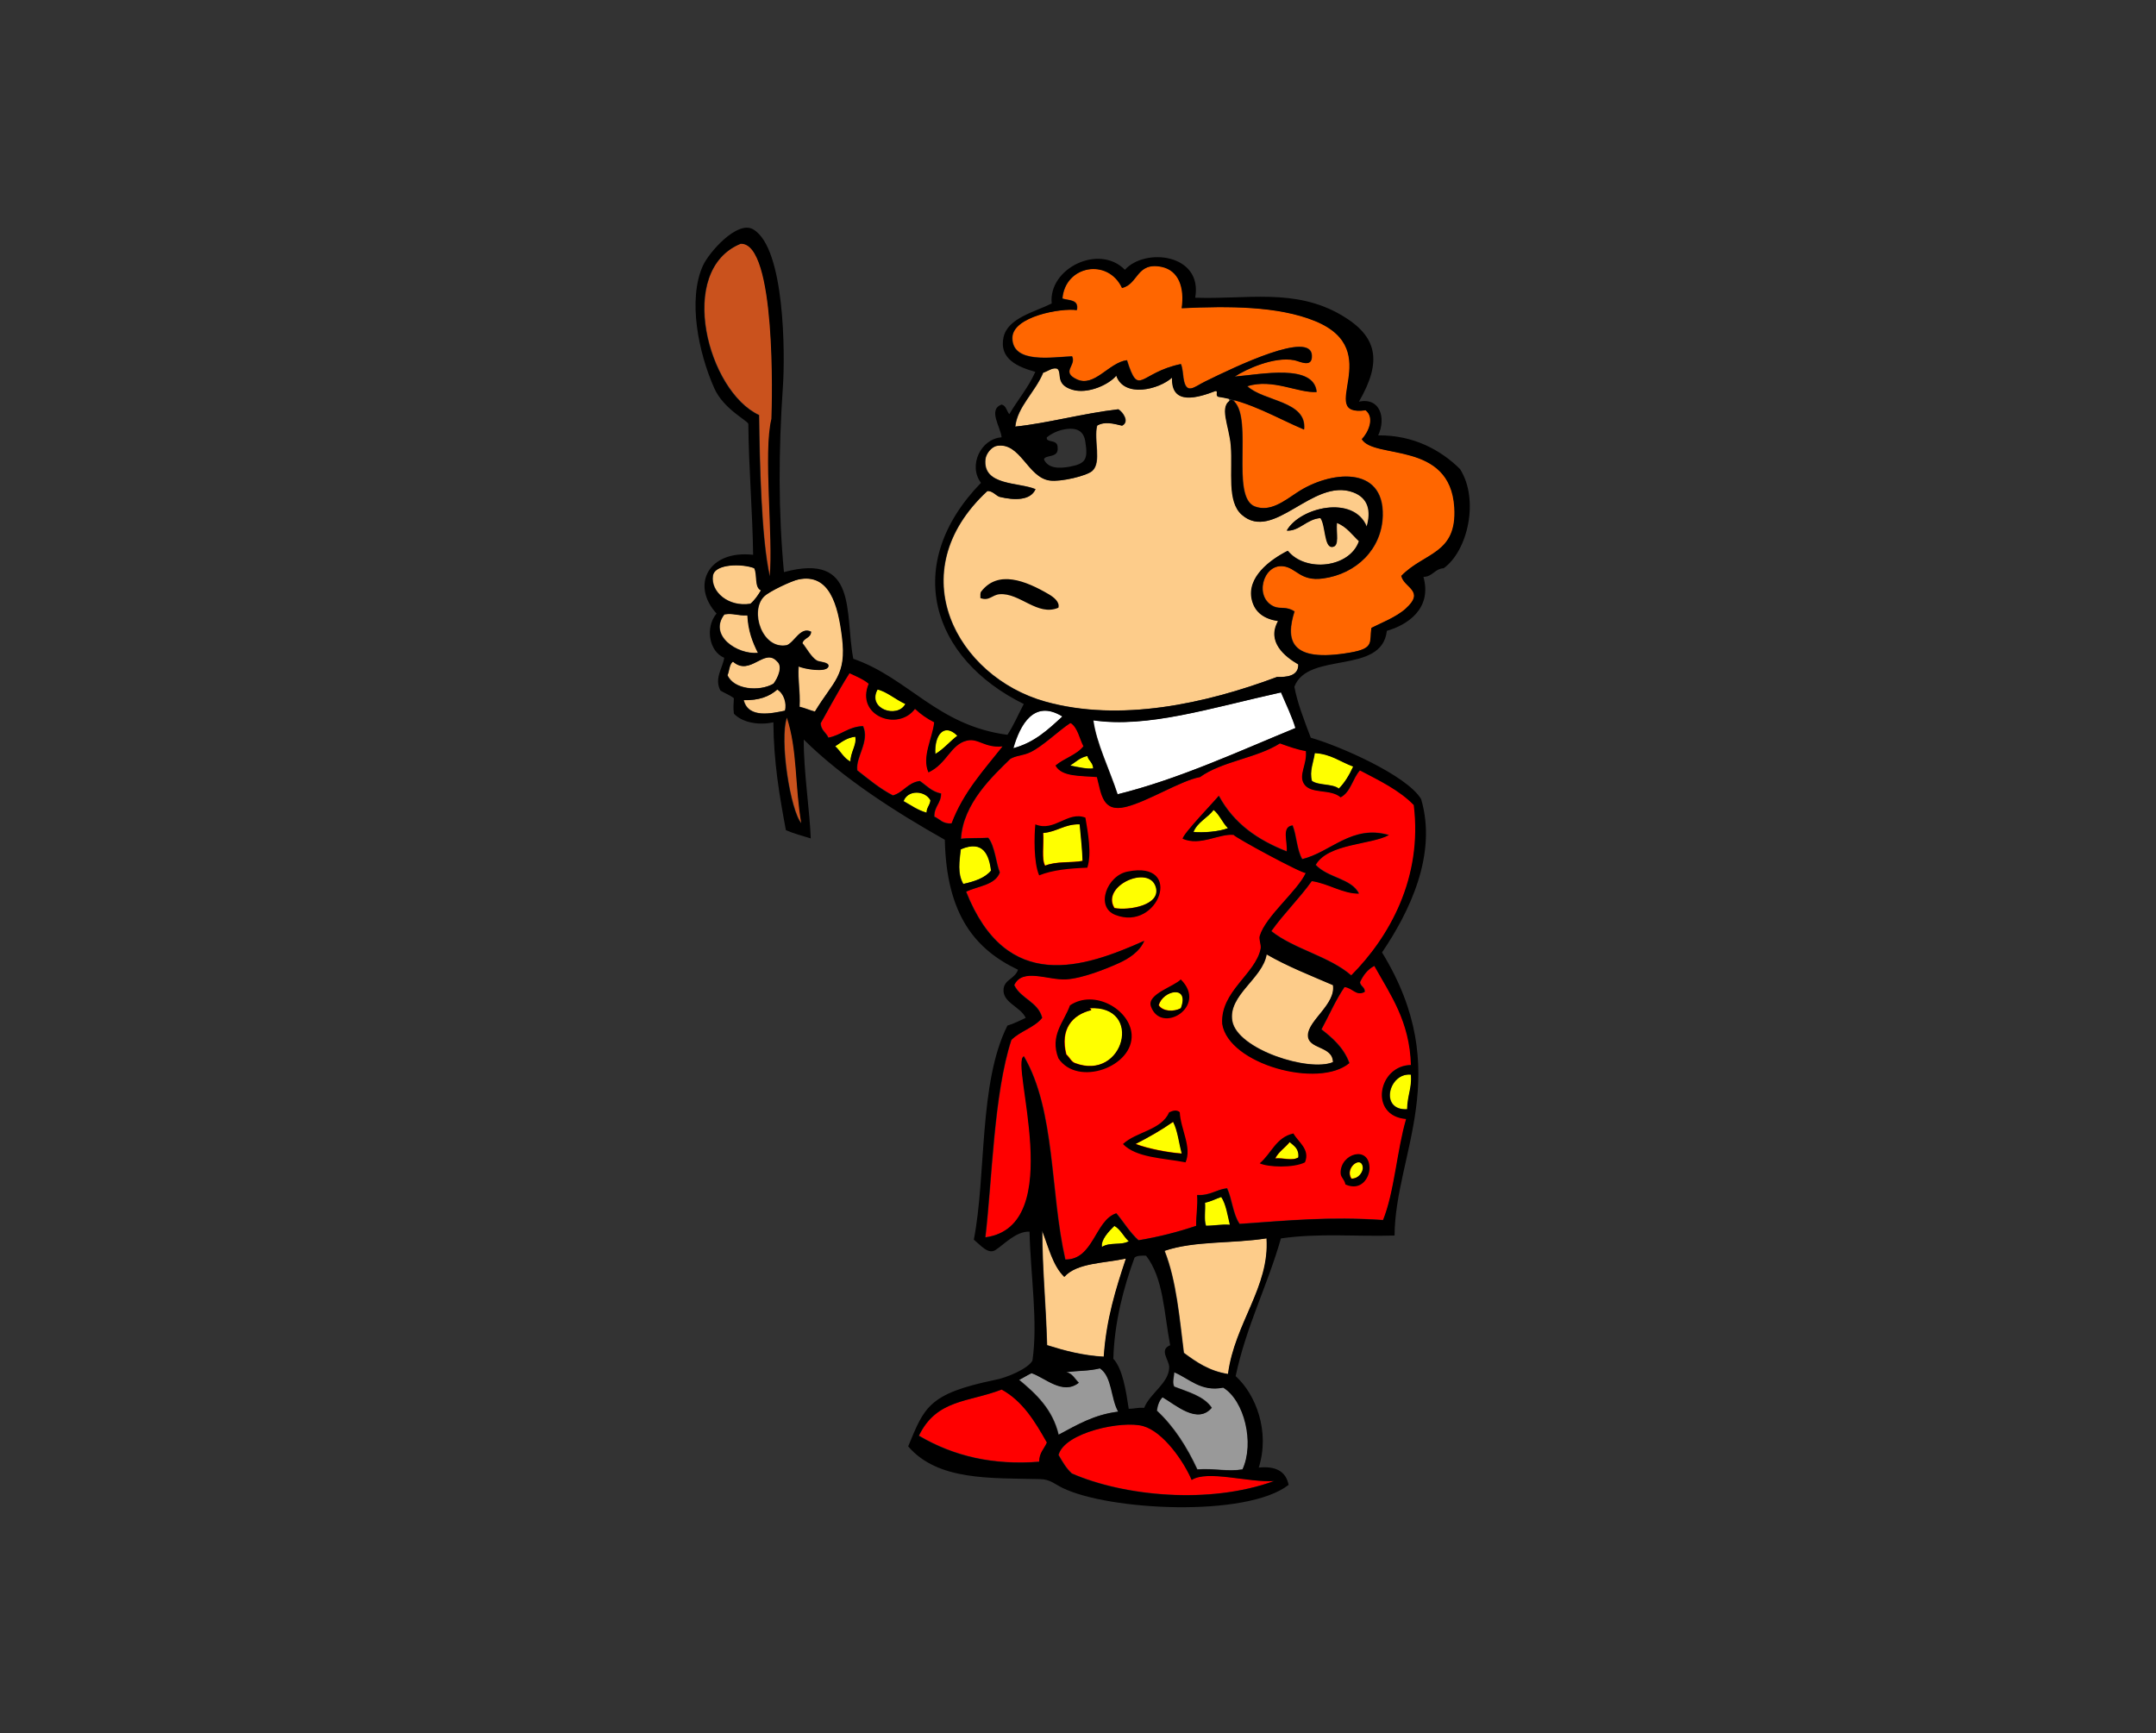 <?xml version="1.0" encoding="utf-8"?>
<!-- Generator: Adobe Illustrator 17.0.0, SVG Export Plug-In . SVG Version: 6.00 Build 0)  -->
<!DOCTYPE svg PUBLIC "-//W3C//DTD SVG 1.1//EN" "http://www.w3.org/Graphics/SVG/1.1/DTD/svg11.dtd">
<svg version="1.1" id="Layer_1" xmlns="http://www.w3.org/2000/svg" xmlns:xlink="http://www.w3.org/1999/xlink" x="0px" y="0px"
	 width="348.097px" height="279.91px" viewBox="0 0 348.097 279.91" enable-background="new 0 0 348.097 279.91"
	 xml:space="preserve">
<rect x="0" y="0" width="348.097" height="279.91" fill="#333333" stroke="none"/>
<path fill="#FF0000" d="M172.816,116.773c-1.884,1.226-4.352,3.679-6.377,4.664c-1.226,0.6-2.324,0.529-3.266,1.09
	c-2.783,2.733-7.65,7.175-7.977,12.917c0.934-0.152,3.383-0.093,4.403-0.163c1.071,1.316,1.296,4.29,1.865,5.598
	c-0.732,2.063-3.554,2.184-5.435,3.11c6.552,16.545,19.009,12.29,28.761,7.93c-0.747,1.791-2.597,2.916-4.045,3.578
	c-2.04,0.934-5.929,2.491-8.549,2.643c-2.935,0.171-7.077-1.915-8.397,0.93c1.047,2.223,3.846,2.682,4.508,5.287
	c-1.261,1.588-3.562,2.137-4.975,3.574c-2.854,8.759-3.099,22.567-4.197,31.875c13.384-1.795,3.92-28.356,6.221-29.232
	c5.115,8.775,4.208,21.933,6.688,32.81c4.582,0.066,4.804-6.38,8.237-7.463c1.207,1.44,2.18,3.11,3.578,4.356
	c3.336-0.549,6.419-1.359,9.327-2.336c-0.023-1.732,0.269-3.149,0.156-4.975c2.098,0.128,3.052-0.888,4.819-1.09
	c0.818,1.775,0.95,4.236,2.024,5.754c7.996-0.553,14.412-1.211,23.167-0.623c1.834-4.504,2.246-11.297,3.733-16.327
	c-6.038-0.483-4.551-8.65,0.779-8.708c-0.214-7.097-3.301-11.321-5.913-16.015c-1.098,0.561-1.806,1.514-2.332,2.643
	c0.082,0.693,0.798,0.755,0.775,1.553c-1.39,0.751-1.919-0.627-3.266-0.779c-1.44,2.087-2.488,4.559-3.729,6.84
	c1.635,1.281,3.562,2.861,4.508,5.442c-4.944,4.154-19.457,0.199-20.512-6.31c-0.362-5.248,5.392-8.07,6.205-12.193
	c0.113-0.58-0.315-1.483-0.156-2.02c0.942-3.2,6.092-7.253,7.435-10.188c-0.502,0.191-11.578-5.804-11.636-6.143
	c-2.375-0.245-5.396,1.857-8.237,0.623c-0.012-0.751,5.399-6.342,5.82-6.937c2.449,4.531,6.299,7.144,10.982,8.989
	c0.163-1.588-0.884-4.01,0.934-4.2c0.658,1.674,0.681,3.979,1.549,5.442c4.633-1.125,8.019-5.621,13.999-3.889
	c-2.885,1.584-9.814,1.335-11.819,4.823c2.028,2.145,5.754,2.164,6.988,4.633c-2.643,0.016-4.886-1.623-7.618-2.02
	c-2.028,2.846-4.512,5.232-6.536,8.086c3.733,2.955,9.335,4.041,12.905,7.151c6.155-6.182,11.562-15.723,10.11-27.523
	c-2.351-2.414-5.579-3.959-8.705-5.598c-1.187,1.3-1.475,3.504-3.11,4.356c-1.643-1.433-4.831-0.448-5.913-2.176
	c-0.907-1.456,0.514-3.103,0.311-5.287c-1.542-0.273-2.857-0.767-4.197-1.242c-3.733,2.386-9.351,2.881-12.905,5.442
	c-3.095,0.561-8.409,3.944-11.975,4.819c-3.78,0.93-3.947-2.048-4.664-4.819c-2.608-0.241-5.699,0-6.684-1.865
	c1.37-1.168,3.383-1.693,4.508-3.11c-0.658-1.261-0.899-2.935-2.024-3.729C172.917,116.773,172.866,116.773,172.816,116.773
	L172.816,116.773z M132.54,116.773c0.039,1.156,0.891,1.491,1.246,2.332c2.094-0.393,3.204-1.771,5.598-1.865
	c1.117,2.519-1.23,4.948-0.93,7.151c1.837,1.429,3.601,2.927,5.754,4.045c1.732-0.498,2.382-2.071,4.352-2.332
	c1.074,0.74,1.904,1.725,3.422,2.024c0,1.608-1.129,2.083-1.086,3.729c0.895,0.401,1.363,1.23,2.799,1.086
	c1.88-5.014,5.197-8.588,8.241-12.438c-2.9,0.304-3.893-1.359-5.758-0.934c-2.667,0.611-3.239,3.749-6.217,5.131
	c-1.109-2.515,0.646-5.489,0.93-8.086c-1.168-0.596-2.207-1.312-3.11-2.176c-2.752,3.729-9.639,1.102-7.467-4.045
	c-0.868-0.736-2.017-1.195-3.11-1.709C135.397,111.483,132.82,116.349,132.54,116.773L132.54,116.773z"/>
<path fill="#FDCC8A" d="M198.435,64.375c-0.553-0.128-1.106-0.234-1.674-0.315c-0.553-0.202,0.074-0.985-0.467-0.934
	c-2.76,1.055-7.194,2.464-6.996-2.176c-2.137,1.95-7.747,3.332-9.02-0.311c-1.222,1.491-4.652,3.044-7.132,2.266
	c-2.745-0.856-1.596-2.674-2.351-3.352c-0.74-0.327-1.612,0.42-2.332,0.623c-1.296,3.149-4.181,5.512-4.508,8.708
	c5.298-0.557,10.927-2.133,16.634-2.799c0.755,0.44,1.841,2.036,0.623,2.643c-1.363-0.323-2.799-0.74-4.045,0
	c-0.576,2.344,0.763,5.913-0.775,7.307c-0.88,0.794-5.037,1.799-6.844,1.553c-3.581-0.479-4.738-6.26-8.549-5.598
	c-0.895,0.156-1.771,1.281-1.865,2.18c-0.452,4.294,5.384,3.671,8.086,4.819c-0.786,1.88-3.469,1.795-5.758,1.246
	c-0.522-0.125-1.207-1.059-2.02-0.934c-14.229,13.185-4.854,30.003,9.32,33.981c12.088,3.399,25.954,0.35,37.485-3.975
	c1.37,0.054,3.488-0.07,3.422-2.02c-2.145-1.25-5.146-3.628-3.266-6.996c-2.219-0.346-3.757-1.378-4.239-3.461
	c-0.829-3.613,2.889-6.412,5.793-7.891c2.854,3.539,9.997,2.772,11.507-1.553c-1.125-1.055-1.997-2.359-3.578-2.955
	c-0.175,1.565,0.498,3.838-0.775,3.889c-1.269,0.047-1.036-3.562-1.865-4.668c-2.242,0.152-3.43,2.161-5.442,2.024
	c2.126-3.784,10.815-5.812,12.905-0.623c0.74-2.534,0.284-4.636-2.184-5.555c-6.509-2.425-12.866,8.14-17.985,3.613
	c-2.425-2.149-1.44-7.011-1.756-11.118c-0.237-3.021-1.802-6.026-0.296-7.21L198.435,64.375L198.435,64.375z M204.535,154.091
	c-0.603,3.905-6.279,6.618-5.547,10.783c0.802,4.59,12.418,8.296,16.276,6.634c-0.027-2.682-4.06-2.017-4.041-4.352
	c0.019-2.375,4.52-5.022,4.041-8.089C211.605,157.493,207.848,156.018,204.535,154.091L204.535,154.091z M188.053,201.985
	c1.927,4.839,2.433,11.107,3.114,16.479c2.024,1.503,4.107,2.943,7.151,3.422c1.063-8.214,6.743-14.065,6.221-21.925
	C199.004,200.845,192.907,200.323,188.053,201.985L188.053,201.985z M169.083,217.222c2.803,0.88,5.695,1.67,9.176,1.865
	c0.401-6.077,1.962-10.994,3.574-15.86c-3.523,0.775-7.926,0.673-9.95,2.955c-1.865-1.818-2.542-4.819-3.578-7.463
	C168.316,205.092,168.88,210.157,169.083,217.222L169.083,217.222z M125.544,111.331c-1.261,1.121-2.982,1.787-5.442,1.709
	c0.732,3.052,4.609,2.137,6.688,1.713C127.09,113.566,126.623,111.977,125.544,111.331L125.544,111.331z M118.389,106.819
	c-0.619,0.413-0.58,1.487-0.899,2.207c0.962,2.297,5.092,2.717,7.432,1.37c0.751-0.962,1.522-2.818,0.623-3.578
	C123.465,104.456,121.172,109.299,118.389,106.819L118.389,106.819z M116.991,99.201c-2.604,3.363,1.993,6.528,5.442,6.221
	c-0.876-1.717-1.596-3.589-1.709-6.065C119.109,99.438,118.447,98.959,116.991,99.201L116.991,99.201z M136.001,102.879
	c-0.646-5.224-2.028-10.363-7.042-9.327c-1.109,0.23-4.734,1.927-5.575,2.768c-2.375,2.382-0.276,8.654,3.714,7.856
	c1.292-0.572,2.188-3.033,3.889-2.176c-0.031,1.059-1.207,0.973-1.401,1.865c0.568,0.631,1.382,2.231,2.336,2.799
	c0.382,0.226,2.024,0.23,1.865,0.934c-0.245,1.082-3.951,0.401-4.819,0c-0.16,2.355,0.284,3.905,0.156,6.528
	c0.891,0.199,1.616,0.561,2.488,0.779C134.615,109.922,136.775,109.135,136.001,102.879L136.001,102.879z M115.127,92.984
	c-0.374,2.55,2.464,5.072,6.061,4.508c0.705-0.596,1.234-1.359,1.713-2.176c-1.094-0.463-0.541-2.573-1.09-3.578
	C119.907,90.987,115.415,90.983,115.127,92.984L115.127,92.984z"/>
<path fill="#FF0000" d="M161.776,224.377c-5.353,2.079-10.503,1.534-13.376,7.463c5.653,3.332,12.01,4.788,19.437,4.2
	c-0.008-1.46,0.818-2.09,1.242-3.11C167.167,229.555,165.186,226.254,161.776,224.377L161.776,224.377z M184.635,230.287
	c-3.379-0.962-12.73,1.016-13.688,4.664c0.627,1.086,1.25,2.176,2.149,2.99c8.381,3.652,22.155,5.057,32.685,1.211
	c-4.119,0.288-10.748-1.822-13.329-0.171C191.198,236.017,187.905,231.213,184.635,230.287L184.635,230.287z"/>
<path fill="#999999" d="M189.606,223.91c2.281,0.884,4.792,1.534,6.069,3.418c-2.301,2.733-5.835-0.51-7.93-1.709
	c-0.529,0.51-0.802,1.269-0.934,2.176c2.764,2.577,4.839,5.839,6.532,9.487c2.892-0.195,4.808,0.405,7.311,0
	c1.966-4.239,0.323-11.13-3.11-13.216c-3.617,0.732-5.524-1.507-7.934-2.488C189.602,222.384,189.252,223.198,189.606,223.91
	L189.606,223.91z M172.193,221.578c1.02,0.222,1.374,1.113,2.02,1.709c-2.585,2.04-5.407-0.81-7.618-1.553
	c-0.709,0.327-1.327,0.747-2.024,1.086c2.776,2.308,5.399,4.765,6.377,8.864c2.912-1.545,5.676-3.243,9.643-3.729
	c-1.215-2.106-0.969-5.668-2.955-6.996C175.739,221.423,174.202,221.298,172.193,221.578L172.193,221.578z"/>
<path fill="#FFFF00" d="M195.987,130.768c-0.973,1.308-2.604,1.958-3.266,3.578c1.616,0.152,4.181-0.055,5.598-0.623
	C197.415,132.859,196.971,131.543,195.987,130.768L195.987,130.768z M186.651,143.206c-1.121-3.663-8.926-0.136-6.684,3.422
	C182.26,147.072,187.566,146.177,186.651,143.206L186.651,143.206z M168.46,134.498c0.128,1.892-0.292,4.255,0.311,5.287
	c1.802-0.755,4.29-0.424,6.065-0.779c-0.031-1.542-0.284-4.021-0.467-5.909C171.882,133.05,170.718,134.323,168.46,134.498
	L168.46,134.498z M172.816,123.613c1.125,0.23,2.741,0.603,3.733,0.467c-0.016-0.969-0.747-1.222-0.934-2.024
	C174.408,122.301,173.7,123.049,172.816,123.613L172.816,123.613z M155.146,137.141c-0.202,1.876-0.568,3.905,0.409,5.598
	c1.826-0.405,3.504-0.954,4.508-2.176C159.732,138.118,158.852,135.553,155.146,137.141L155.146,137.141z M151.047,121.748
	c1.378-0.802,2.332-2.024,3.574-2.955C152.464,116.629,150.844,118.724,151.047,121.748L151.047,121.748z M145.912,129.367
	c1.207,0.662,2.266,1.464,3.733,1.865c0-0.88,0.561-1.203,0.619-2.02C149.408,127.615,146.613,127.475,145.912,129.367
	L145.912,129.367z M134.872,120.503c0.872,0.786,1.378,1.939,2.488,2.488c-0.016-1.538,1.059-2.752,0.779-4.045
	C136.701,119.121,135.845,119.872,134.872,120.503L134.872,120.503z M141.715,111.331c-1.736,3.138,3.188,4.765,4.508,2.332
	C144.709,112.993,143.117,111.6,141.715,111.331L141.715,111.331z M211.846,126.101c1.094,0.771,3.313,0.417,4.352,1.246
	c0.985-0.985,1.709-2.231,2.332-3.578c-2.055-0.74-3.566-2.028-6.221-2.176C212.115,123.029,211.41,124.52,211.846,126.101
	L211.846,126.101z M227.239,179.126c0.047-2.289,0.779-3.406,0.623-5.598C224.265,173.123,222.649,179.375,227.239,179.126
	L227.239,179.126z M220.084,188.458c-0.234-1.939-2.986,0.105-1.865,1.865C219.434,190.361,220.173,189.162,220.084,188.458
	L220.084,188.458z M205.933,187.056c1.413-0.113,2.698,0.455,3.733-0.156c0.148-1.444-0.712-1.88-1.398-2.488
	C207.537,185.339,206.49,185.954,205.933,187.056L205.933,187.056z M183.385,184.724c2.114,0.806,5.236,1.378,7.467,1.553
	c-0.471-1.705-0.654-3.702-1.401-5.131C187.566,182.47,185.515,183.638,183.385,184.724L183.385,184.724z M187.118,162.332
	c0.681,1.02,2.449,1.082,3.578,0.467C192.175,158.926,187.745,159.926,187.118,162.332L187.118,162.332z M176.234,163.111
	c-3.118,0.747-5.076,3.142-4.041,7.155c0.58,0.537,0.798,1.172,1.398,1.398c7.945,3.025,11.177-9.421,2.332-8.864
	C176.098,162.83,176.168,162.974,176.234,163.111L176.234,163.111z M177.947,201.363c1.265-0.833,3.122-0.21,4.352-0.93
	c-0.845-0.763-1.304-1.911-2.332-2.491C179.037,198.832,177.717,200.253,177.947,201.363L177.947,201.363z M197.228,193.277
	c-0.891,0.3-1.647,0.736-2.647,0.93c0.09,1.207-0.187,2.78,0.156,3.729c1.359,0.008,2.429-0.265,3.889-0.156
	C198.241,196.204,197.999,194.472,197.228,193.277L197.228,193.277z"/>
<path fill="#CA521D" d="M129.433,132.944c-1.047-6.159-0.611-11.893-2.336-17.105C125.817,119.405,127.674,131.037,129.433,132.944
	L129.433,132.944z M119.635,39.335c-10.499,4.286-5.337,23.844,2.955,27.679c0.093,7.346,0.335,19.815,1.74,26.071
	c0.6-6.139-1.067-20.076,0.276-25.452C124.723,64.842,125.396,39.094,119.635,39.335L119.635,39.335z"/>
<path fill="#FFFFFF" d="M163.64,120.818c3.434-0.919,5.66-3.044,7.93-5.131C166.957,112.849,164.711,117.081,163.64,120.818
	L163.64,120.818z M176.549,116.306c0.491,3.702,2.515,7.7,3.92,11.951c9.853-2.433,19.659-6.98,28.734-10.706
	c-0.463-1.608-1.546-3.947-2.332-5.754C195.391,114.336,185.367,117.587,176.549,116.306L176.549,116.306z"/>
<path fill="#FF6600" d="M187.586,43.069c-4.084-0.814-3.741,2.787-6.377,3.418c-2.273-4.882-9.195-3.652-9.643,1.709
	c1.051,0.35,2.694,0.101,2.332,1.865c-2.456-0.378-10.425,1.004-10.417,4.508c0.012,4.216,6.474,3.075,9.643,2.955
	c0.736,1.518-1.861,2.495,0.779,3.726c2.838,1.324,5.174-2.725,8.082-3.099c1.946,6.127,1.958,2.028,8.708,0.623
	c0.276,0.627,0.308,1.507,0.424,2.293c0.42,2.776,1.736,1.39,3.414,0.564c5.333-2.624,17.105-8.237,17.308-4.255
	c0.105,2.11-1.919,0.954-2.803,0.779c-3.262-0.65-7.809,1.444-9.643,2.643c4.298-0.358,12.777-2.114,13.22,2.488
	c-2.99,0.195-7.058-2.223-11.196-0.934c2.686,2.503,9.658,2.363,9.172,6.996c-3.659-1.545-7.288-3.652-11.289-4.749l0.035,0.257
	c2.974,3.025-0.631,15.474,3.325,16.934c2.476,0.911,4.683-0.86,6.867-2.305c5.178-3.418,13.972-4.438,13.758,3.784
	c-0.136,5.38-4.247,9.405-9.639,10.137c-3.714,0.502-4.271-1.756-6.474-1.978c-3.251-0.331-4.718,5.115-1.401,6.528
	c0.969,0.413,1.978-0.093,3.266,0.779c-1.409,4.465-0.93,8.393,9.078,6.626c3.912-0.689,2.998-1.697,3.36-3.979
	c1.382-0.712,3.982-1.709,5.528-3.103c3.227-2.908-0.284-3.328-0.705-5.294c3.694-3.819,9.016-3.476,8.561-11.033
	c-0.654-10.85-12.967-7.739-14.941-11.044c0.969-0.973,2.18-3.426,0.623-4.668c-8.261,1.117,3.523-9.608-8.144-14.396
	c-5.999-2.46-14.038-2.433-21.555-2.083C191.319,46.397,190.353,43.649,187.586,43.069L187.586,43.069z"/>
<path d="M170.885,98.146c-3.363,1.448-6.221-2.437-9.487-2.18c-1.242,0.101-1.658,1.152-3.11,0.623
	c0.004-0.413-0.058-0.891,0.156-1.09c2.713-3.48,7.132-1.732,10.885,0.467C170.114,96.425,171.15,97.215,170.885,98.146
	L170.885,98.146z M175.245,132.041c0.382,2.293,1.055,5.832,0.308,8.086c-2.896,0.109-5.641,0.37-7.774,1.242
	c-0.919-2.083-0.798-6.451-0.619-8.241C170.258,134.416,172.345,130.932,175.245,132.041L175.245,132.041z M168.401,134.529
	c0.128,1.892-0.292,4.251,0.311,5.287c1.802-0.755,4.29-0.424,6.065-0.779c-0.031-1.542-0.284-4.021-0.467-5.909
	C171.823,133.077,170.659,134.354,168.401,134.529L168.401,134.529z M126.572,92.392c12.029-3.235,9.775,6.61,11.196,13.995
	c8.954,3.118,13.543,10.776,24.884,12.282c1.016-1.526,1.764-3.313,2.643-4.975c-14.98-7.393-19.683-22.544-6.91-35.721
	c-2.098-2.768-0.047-7.105,3.332-7.35c-0.152-1.658-2.258-4.481,0-5.287c0.755,0.175,0.806,1.059,1.242,1.553
	c1.359-2.324,3.072-4.294,4.2-6.84c-2.799-0.771-5.906-2.09-5.131-5.598c0.689-3.126,5.123-4.095,7.774-5.442
	c-0.572-5.656,7.63-9.697,11.819-5.442c3.243-3.613,12.605-2.593,11.352,4.508c8.226,0.319,16.051-1.623,23.646,2.838
	c5.824,3.426,6.556,7.447,2.787,13.956c3.402-0.736,4.422,2.62,3.11,5.442c5.695-0.066,10.137,2.382,13.216,5.442
	c3.138,4.944,1.242,13.232-2.643,16.015c-1.468,0.086-1.756,1.355-3.266,1.401c1.433,5.162-2.643,7.778-5.909,8.708
	c-0.806,7.179-12.734,3.235-14.929,9.02c0.471,2.577,1.491,5.189,2.647,8.241c4.531,1.285,15.455,6.022,17.81,9.896
	c2.663,8.962-1.915,18.301-6.307,24.778c11.854,19.344,2.094,32.545,2.024,45.718c-6.096,0.191-12.2-0.424-18.347,0.467
	c-2.184,7.669-5.582,14.116-7.311,22.236c3.286,2.986,5.563,8.965,3.733,14.77c2.628-0.261,4.368,0.518,4.819,2.799
	c-6.82,5.306-29.1,4.142-36.543,0.467c-1.312-0.65-1.962-1.363-3.578-1.401c-7.992-0.199-16.498,0.3-21.302-5.287
	c2.608-6.268,3.2-8.498,13.995-10.729c1.923-0.35,5.318-1.795,6.065-3.11c0.919-6.244-0.3-13.734-0.467-20.839
	c-2.192-0.082-4.084,2.063-5.505,2.97c-1.18,0.751-2.351-0.744-3.488-1.678c2.036-10.464,0.775-25.343,5.423-34.569
	c1.074-0.319,1.993-0.802,2.955-1.242c-0.825-1.818-3.796-2.464-3.578-4.664c0.152-1.545,1.814-1.631,2.336-3.11
	c-6.879-3.274-11.566-8.841-11.819-20.991c-7.98-4.5-16.471-9.939-22.774-16.183c-0.055,4.897,1.008,11.92,1.125,15.961
	c-1.44-0.455-2.655-0.744-4.01-1.331c-1.024-5.458-1.978-10.982-2.024-17.417c-2.612,0.564-5.154-0.078-6.377-1.401
	c-0.113-1.059-0.055-1.386,0-2.488c-0.627-0.514-1.475-0.806-2.176-1.242c-1.028-1.989,0.37-3.605,0.619-5.287
	c-2.418-0.997-3.134-4.858-1.242-7.151c-4.173-4.57-1.359-10.285,5.909-9.483c-0.09-6.778-0.716-14.194-0.775-21.15
	c-0.175-0.553-4.01-2.41-5.493-5.742c-2.585-5.808-4.298-14.342-1.845-19.788c0.962-2.137,5.544-7.373,8.113-5.882
	c5.193,3.005,5.139,20.485,4.819,25.191C125.688,72.92,125.657,82.539,126.572,92.392L126.572,92.392z M119.576,39.367
	c-10.499,4.286-5.337,23.844,2.955,27.679c0.093,7.346,0.335,19.815,1.74,26.071c0.6-6.139-1.067-20.076,0.276-25.452
	C124.66,64.869,125.334,39.125,119.576,39.367L119.576,39.367z M187.527,43.1c-4.08-0.814-3.741,2.787-6.377,3.418
	c-2.273-4.882-9.195-3.652-9.643,1.709c1.051,0.35,2.694,0.101,2.332,1.865c-2.456-0.374-10.425,1.004-10.417,4.512
	c0.012,4.216,6.474,3.075,9.643,2.955c0.736,1.514-1.857,2.491,0.782,3.722c2.834,1.324,5.17-2.725,8.078-3.099
	c1.946,6.127,1.958,2.028,8.708,0.623c0.276,0.627,0.308,1.507,0.424,2.293c0.42,2.78,1.736,1.39,3.414,0.564
	c5.333-2.628,17.105-8.237,17.308-4.259c0.105,2.11-1.919,0.954-2.803,0.779c-3.262-0.65-7.809,1.444-9.643,2.643
	c4.298-0.358,12.777-2.118,13.22,2.488c-2.99,0.195-7.058-2.227-11.196-0.934c2.686,2.503,9.658,2.359,9.172,6.996
	c-4.422-1.869-8.79-4.551-13.839-5.287c-0.553-0.202,0.074-0.985-0.467-0.93c-2.76,1.055-7.194,2.46-6.996-2.18
	c-2.137,1.95-7.747,3.332-9.016-0.311c-1.226,1.487-4.656,3.04-7.136,2.266c-2.745-0.86-1.592-2.674-2.351-3.356
	c-0.74-0.327-1.612,0.42-2.332,0.623c-1.296,3.145-4.181,5.512-4.508,8.708c5.298-0.561,10.927-2.137,16.634-2.799
	c0.755,0.444,1.841,2.04,0.623,2.643c-1.363-0.323-2.799-0.74-4.045,0c-0.576,2.344,0.763,5.913-0.775,7.307
	c-0.88,0.794-5.037,1.795-6.844,1.553c-3.581-0.483-4.738-6.26-8.549-5.598c-0.895,0.156-1.771,1.281-1.865,2.176
	c-0.452,4.294,5.384,3.671,8.086,4.819c-0.786,1.88-3.469,1.795-5.758,1.242c-0.522-0.125-1.207-1.059-2.02-0.934
	c-14.229,13.185-4.854,30.007,9.32,33.985c12.088,3.395,25.954,0.35,37.485-3.975c1.37,0.055,3.488-0.07,3.422-2.024
	c-2.145-1.25-5.146-3.628-3.266-6.996c-2.219-0.346-3.757-1.378-4.239-3.461c-0.829-3.617,2.889-6.416,5.793-7.891
	c2.857,3.539,9.997,2.772,11.507-1.553c-1.125-1.055-1.997-2.355-3.578-2.955c-0.175,1.565,0.498,3.838-0.775,3.889
	c-1.269,0.047-1.036-3.562-1.865-4.664c-2.242,0.152-3.43,2.161-5.442,2.02c2.126-3.784,10.815-5.812,12.905-0.623
	c0.74-2.534,0.284-4.636-2.184-5.555c-6.509-2.425-12.866,8.144-17.985,3.613c-2.425-2.149-1.44-7.011-1.756-11.118
	c-0.253-3.278-2.071-6.528,0.156-7.463c3.694,2.293-0.397,15.735,3.729,17.261c2.476,0.911,4.683-0.86,6.867-2.305
	c5.178-3.418,13.972-4.438,13.758,3.784c-0.136,5.38-4.243,9.405-9.639,10.137c-3.714,0.502-4.271-1.756-6.474-1.978
	c-3.251-0.327-4.718,5.115-1.401,6.532c0.969,0.413,1.978-0.093,3.266,0.779c-1.409,4.465-0.93,8.389,9.082,6.622
	c3.909-0.689,2.994-1.697,3.356-3.979c1.382-0.709,3.982-1.709,5.528-3.103c3.227-2.908-0.284-3.328-0.705-5.294
	c3.694-3.819,9.016-3.476,8.561-11.033c-0.654-10.85-12.967-7.739-14.941-11.044c0.969-0.973,2.18-3.426,0.623-4.664
	c-8.261,1.117,3.523-9.608-8.144-14.4c-5.999-2.46-14.038-2.433-21.555-2.083C191.261,46.428,190.295,43.68,187.527,43.1
	L187.527,43.1z M171.667,69.377c-0.919,0.191-1.849,0.615-2.647,1.246c-0.21,0.989,1.795,0.191,1.74,1.678
	c0.199,1.748-2.04,1.074-2.203,1.896c0.662,1.479,2.468,1.487,4.189,1.164c2.573-0.487,2.943-1.207,2.472-4.111
	C174.965,69.685,173.929,68.906,171.667,69.377L171.667,69.377z M115.068,93.011c-0.374,2.55,2.464,5.072,6.065,4.508
	c0.701-0.596,1.23-1.359,1.709-2.176c-1.094-0.463-0.541-2.573-1.09-3.578C119.845,91.018,115.356,91.014,115.068,93.011
	L115.068,93.011z M135.938,102.911c-0.646-5.224-2.028-10.363-7.042-9.327c-1.109,0.23-4.734,1.927-5.575,2.768
	c-2.375,2.382-0.276,8.654,3.714,7.856c1.292-0.572,2.188-3.033,3.889-2.176c-0.031,1.059-1.207,0.973-1.398,1.865
	c0.568,0.631,1.378,2.231,2.332,2.799c0.382,0.226,2.024,0.23,1.865,0.934c-0.245,1.082-3.951,0.405-4.819,0
	c-0.16,2.359,0.284,3.908,0.156,6.528c0.891,0.199,1.616,0.561,2.488,0.779C134.552,109.953,136.713,109.167,135.938,102.911
	L135.938,102.911z M116.929,99.232c-2.604,3.367,1.993,6.528,5.442,6.221c-0.876-1.721-1.596-3.589-1.709-6.065
	C119.047,99.469,118.385,98.99,116.929,99.232L116.929,99.232z M118.327,106.854c-0.619,0.413-0.58,1.487-0.899,2.207
	c0.962,2.297,5.092,2.713,7.432,1.37c0.751-0.962,1.522-2.815,0.623-3.574C123.403,104.487,121.11,109.33,118.327,106.854
	L118.327,106.854z M132.481,116.804c0.035,1.156,0.891,1.491,1.242,2.332c2.094-0.393,3.204-1.771,5.598-1.865
	c1.117,2.519-1.226,4.948-0.93,7.155c1.837,1.429,3.601,2.927,5.754,4.045c1.732-0.498,2.382-2.075,4.352-2.336
	c1.074,0.74,1.904,1.725,3.422,2.024c0,1.608-1.129,2.083-1.086,3.729c0.895,0.401,1.363,1.23,2.799,1.09
	c1.88-5.014,5.197-8.592,8.241-12.442c-2.9,0.304-3.893-1.359-5.758-0.93c-2.667,0.607-3.239,3.749-6.217,5.131
	c-1.109-2.515,0.646-5.489,0.93-8.086c-1.168-0.596-2.207-1.316-3.11-2.18c-2.748,3.729-9.639,1.102-7.463-4.045
	c-0.872-0.736-2.02-1.195-3.11-1.709C135.339,111.514,132.762,116.38,132.481,116.804L132.481,116.804z M141.657,111.362
	c-1.736,3.138,3.188,4.769,4.508,2.332C144.647,113.024,143.055,111.631,141.657,111.362L141.657,111.362z M125.482,111.362
	c-1.261,1.121-2.982,1.787-5.442,1.709c0.732,3.052,4.609,2.137,6.688,1.709C127.031,113.597,126.564,112.008,125.482,111.362
	L125.482,111.362z M176.487,116.337c0.491,3.702,2.515,7.7,3.92,11.951c9.853-2.433,19.659-6.98,28.734-10.706
	c-0.463-1.608-1.546-3.947-2.332-5.754C195.333,114.371,185.308,117.618,176.487,116.337L176.487,116.337z M163.582,120.845
	c3.434-0.919,5.66-3.044,7.93-5.131C166.895,112.876,164.649,117.112,163.582,120.845L163.582,120.845z M129.371,132.976
	c-1.047-6.159-0.611-11.897-2.336-17.105C125.758,119.436,127.611,131.068,129.371,132.976L129.371,132.976z M172.754,116.804
	c-1.884,1.226-4.352,3.679-6.377,4.664c-1.226,0.6-2.324,0.529-3.266,1.09c-2.783,2.733-7.65,7.175-7.977,12.917
	c0.934-0.156,3.383-0.093,4.403-0.167c1.071,1.32,1.296,4.29,1.865,5.598c-0.732,2.063-3.554,2.184-5.435,3.11
	c6.552,16.545,19.009,12.29,28.761,7.93c-0.747,1.787-2.597,2.912-4.045,3.574c-2.04,0.934-5.929,2.491-8.549,2.643
	c-2.935,0.171-7.077-1.915-8.397,0.934c1.047,2.219,3.846,2.682,4.508,5.287c-1.261,1.592-3.562,2.137-4.975,3.574
	c-2.854,8.759-3.099,22.571-4.197,31.875c13.384-1.795,3.92-28.352,6.221-29.232c5.115,8.775,4.208,21.929,6.688,32.81
	c4.582,0.066,4.804-6.38,8.241-7.463c1.203,1.44,2.176,3.11,3.574,4.356c3.336-0.549,6.419-1.359,9.327-2.332
	c-0.023-1.732,0.269-3.153,0.156-4.975c2.098,0.128,3.052-0.888,4.819-1.086c0.818,1.775,0.95,4.232,2.024,5.754
	c7.996-0.553,14.412-1.211,23.167-0.623c1.834-4.504,2.246-11.297,3.733-16.327c-6.038-0.483-4.551-8.654,0.779-8.708
	c-0.214-7.097-3.301-11.321-5.913-16.015c-1.098,0.557-1.806,1.51-2.332,2.643c0.082,0.693,0.798,0.751,0.775,1.553
	c-1.39,0.751-1.919-0.631-3.266-0.779c-1.44,2.087-2.488,4.563-3.729,6.844c1.635,1.277,3.562,2.861,4.508,5.442
	c-4.944,4.154-19.457,0.199-20.512-6.31c-0.362-5.248,5.392-8.07,6.205-12.193c0.113-0.58-0.315-1.483-0.156-2.024
	c0.942-3.2,6.092-7.253,7.435-10.188c-0.502,0.191-11.578-5.804-11.632-6.143c-2.379-0.245-5.399,1.857-8.241,0.623
	c-0.012-0.751,5.399-6.338,5.82-6.933c2.449,4.531,6.299,7.144,10.982,8.989c0.163-1.588-0.884-4.01,0.934-4.2
	c0.658,1.674,0.685,3.979,1.553,5.442c4.629-1.125,8.016-5.621,13.995-3.889c-2.885,1.584-9.814,1.335-11.819,4.819
	c2.028,2.149,5.754,2.164,6.988,4.633c-2.643,0.016-4.886-1.623-7.618-2.024c-2.028,2.846-4.512,5.232-6.532,8.086
	c3.729,2.955,9.331,4.041,12.905,7.151c6.151-6.186,11.558-15.723,10.106-27.523c-2.351-2.414-5.579-3.959-8.705-5.598
	c-1.187,1.3-1.475,3.5-3.11,4.352c-1.643-1.433-4.831-0.448-5.913-2.176c-0.907-1.456,0.514-3.103,0.311-5.287
	c-1.542-0.273-2.857-0.767-4.197-1.246c-3.733,2.386-9.351,2.881-12.905,5.442c-3.095,0.561-8.409,3.944-11.975,4.819
	c-3.78,0.93-3.947-2.048-4.664-4.819c-2.608-0.241-5.699,0-6.684-1.865c1.37-1.172,3.383-1.693,4.508-3.11
	c-0.658-1.261-0.899-2.935-2.024-3.729C172.855,116.804,172.808,116.804,172.754,116.804L172.754,116.804z M150.984,121.78
	c1.378-0.802,2.332-2.024,3.574-2.955C152.401,116.664,150.782,118.755,150.984,121.78L150.984,121.78z M134.813,120.534
	c0.872,0.79,1.378,1.939,2.488,2.488c-0.016-1.538,1.059-2.752,0.779-4.045C136.643,119.152,135.786,119.903,134.813,120.534
	L134.813,120.534z M211.784,126.132c1.094,0.771,3.313,0.417,4.352,1.246c0.985-0.985,1.709-2.227,2.332-3.578
	c-2.055-0.74-3.566-2.028-6.221-2.176C212.057,123.06,211.348,124.551,211.784,126.132L211.784,126.132z M172.754,123.648
	c1.125,0.23,2.741,0.603,3.733,0.467c-0.016-0.969-0.747-1.222-0.934-2.02C174.346,122.332,173.637,123.084,172.754,123.648
	L172.754,123.648z M145.854,129.398c1.207,0.662,2.266,1.464,3.733,1.865c0.004-0.88,0.561-1.203,0.619-2.024
	C149.345,127.646,146.55,127.51,145.854,129.398L145.854,129.398z M195.924,130.796c-0.973,1.308-2.604,1.958-3.266,3.578
	c1.616,0.152,4.181-0.055,5.598-0.623C197.353,132.89,196.909,131.574,195.924,130.796L195.924,130.796z M155.084,137.176
	c-0.202,1.876-0.568,3.905,0.409,5.598c1.826-0.405,3.504-0.95,4.508-2.176C159.673,138.149,158.79,135.58,155.084,137.176
	L155.084,137.176z M204.473,154.122c-0.603,3.908-6.279,6.622-5.547,10.783c0.802,4.59,12.422,8.296,16.276,6.634
	c-0.027-2.682-4.06-2.017-4.041-4.352c0.019-2.375,4.52-5.018,4.041-8.086C211.547,157.524,207.786,156.049,204.473,154.122
	L204.473,154.122z M227.177,179.157c0.047-2.289,0.779-3.406,0.623-5.598C224.206,173.154,222.591,179.406,227.177,179.157
	L227.177,179.157z M197.166,193.308c-0.891,0.3-1.647,0.736-2.643,0.93c0.086,1.207-0.191,2.78,0.156,3.733
	c1.355,0.008,2.425-0.265,3.885-0.156C198.178,196.236,197.945,194.503,197.166,193.308L197.166,193.308z M177.884,201.394
	c1.265-0.833,3.122-0.21,4.352-0.93c-0.845-0.763-1.304-1.911-2.332-2.488C178.978,198.863,177.659,200.284,177.884,201.394
	L177.884,201.394z M169.02,217.253c2.803,0.88,5.695,1.67,9.176,1.865c0.401-6.077,1.962-10.994,3.574-15.86
	c-3.523,0.775-7.926,0.673-9.95,2.955c-1.865-1.818-2.542-4.819-3.578-7.463C168.257,205.123,168.818,210.188,169.02,217.253
	L169.02,217.253z M187.99,202.017c1.927,4.839,2.433,11.107,3.114,16.483c2.024,1.503,4.107,2.943,7.151,3.418
	c1.063-8.214,6.743-14.065,6.221-21.925C198.941,200.876,192.845,200.354,187.99,202.017L187.99,202.017z M183.175,203.103
	c-1.76,4.8-3.258,10.421-3.422,16.327c1.479,1.6,2.02,5.01,2.488,8.086c1.051-0.012,1.207-0.222,2.491-0.156
	c0.934-2.367,4.002-3.982,4.041-6.532c0.019-1.218-1.701-2.818,0.156-3.578c-1.016-5.349-1.071-10.815-3.889-14.462
	C184.284,202.764,183.549,202.756,183.175,203.103L183.175,203.103z M172.135,221.61c1.02,0.222,1.374,1.113,2.02,1.709
	c-2.585,2.04-5.407-0.81-7.618-1.553c-0.709,0.331-1.327,0.747-2.024,1.09c2.776,2.305,5.399,4.765,6.377,8.86
	c2.912-1.545,5.676-3.243,9.643-3.729c-1.215-2.106-0.969-5.668-2.955-6.999C175.677,221.454,174.139,221.329,172.135,221.61
	L172.135,221.61z M189.544,223.941c2.281,0.888,4.792,1.534,6.069,3.422c-2.301,2.733-5.835-0.51-7.93-1.709
	c-0.529,0.51-0.802,1.269-0.934,2.176c2.764,2.577,4.839,5.839,6.532,9.487c2.892-0.195,4.808,0.409,7.311,0
	c1.966-4.236,0.327-11.13-3.11-13.216c-3.617,0.732-5.524-1.507-7.934-2.488C189.54,222.419,189.193,223.229,189.544,223.941
	L189.544,223.941z M161.713,224.409c-5.353,2.079-10.503,1.534-13.372,7.463c5.649,3.332,12.006,4.788,19.433,4.2
	c-0.008-1.46,0.818-2.09,1.242-3.11C167.109,229.586,165.123,226.281,161.713,224.409L161.713,224.409z M184.572,230.314
	c-3.379-0.962-12.73,1.016-13.688,4.664c0.627,1.086,1.25,2.176,2.149,2.99c8.381,3.652,22.155,5.057,32.685,1.211
	c-4.119,0.288-10.748-1.822-13.329-0.171C191.14,236.052,187.843,231.248,184.572,230.314L184.572,230.314z M217.226,191.288
	c-0.175-0.891-0.767-1.113-0.775-1.865c-0.051-3.165,4.644-4.52,4.664-0.779C221.119,190.12,219.815,192.44,217.226,191.288
	L217.226,191.288z M220.025,188.489c-0.234-1.939-2.986,0.105-1.865,1.865C219.375,190.392,220.111,189.189,220.025,188.489
	L220.025,188.489z M208.829,183.046c0.779,1.398,2.737,2.558,1.865,4.664c-1.818,0.946-6.026,0.798-7.307,0.156
	C205.256,186.313,206.019,183.654,208.829,183.046L208.829,183.046z M205.875,187.087c1.413-0.113,2.698,0.455,3.733-0.156
	c0.148-1.444-0.712-1.88-1.398-2.488C207.475,185.37,206.427,185.986,205.875,187.087L205.875,187.087z M190.482,179.624
	c0.128,2.729,1.997,5.653,0.934,8.086c-3.659-0.697-7.977-0.736-10.11-2.955c2.176-2.024,6.186-2.211,7.463-5.131
	C189.334,179.379,189.991,179.15,190.482,179.624L190.482,179.624z M183.331,184.755c2.11,0.806,5.232,1.378,7.463,1.553
	c-0.471-1.705-0.654-3.702-1.401-5.131C187.504,182.505,185.456,183.669,183.331,184.755L183.331,184.755z M170.885,170.916
	c-1.456-3.718,0.927-5.886,1.865-8.553c3.908-2.655,9.67,0.642,9.954,4.668C183.07,172.267,174.011,175.591,170.885,170.916
	L170.885,170.916z M176.175,163.142c-3.118,0.747-5.076,3.138-4.041,7.151c0.58,0.541,0.798,1.172,1.398,1.398
	c7.945,3.025,11.177-9.421,2.332-8.864C176.039,162.862,176.105,163.002,176.175,163.142L176.175,163.142z M190.638,158.167
	c4.457,4.383-3.2,8.993-4.819,4.352C185.129,160.549,189.579,159.311,190.638,158.167L190.638,158.167z M187.06,162.363
	c0.681,1.02,2.449,1.086,3.578,0.467C192.117,158.957,187.683,159.957,187.06,162.363L187.06,162.363z M182.081,140.75
	c9.156-1.861,5.01,9.771-2.02,6.999C176.775,146.449,178.753,141.349,182.081,140.75L182.081,140.75z M186.593,143.237
	c-1.121-3.663-8.926-0.136-6.684,3.418C182.202,147.103,187.504,146.208,186.593,143.237L186.593,143.237z"/>
</svg>
